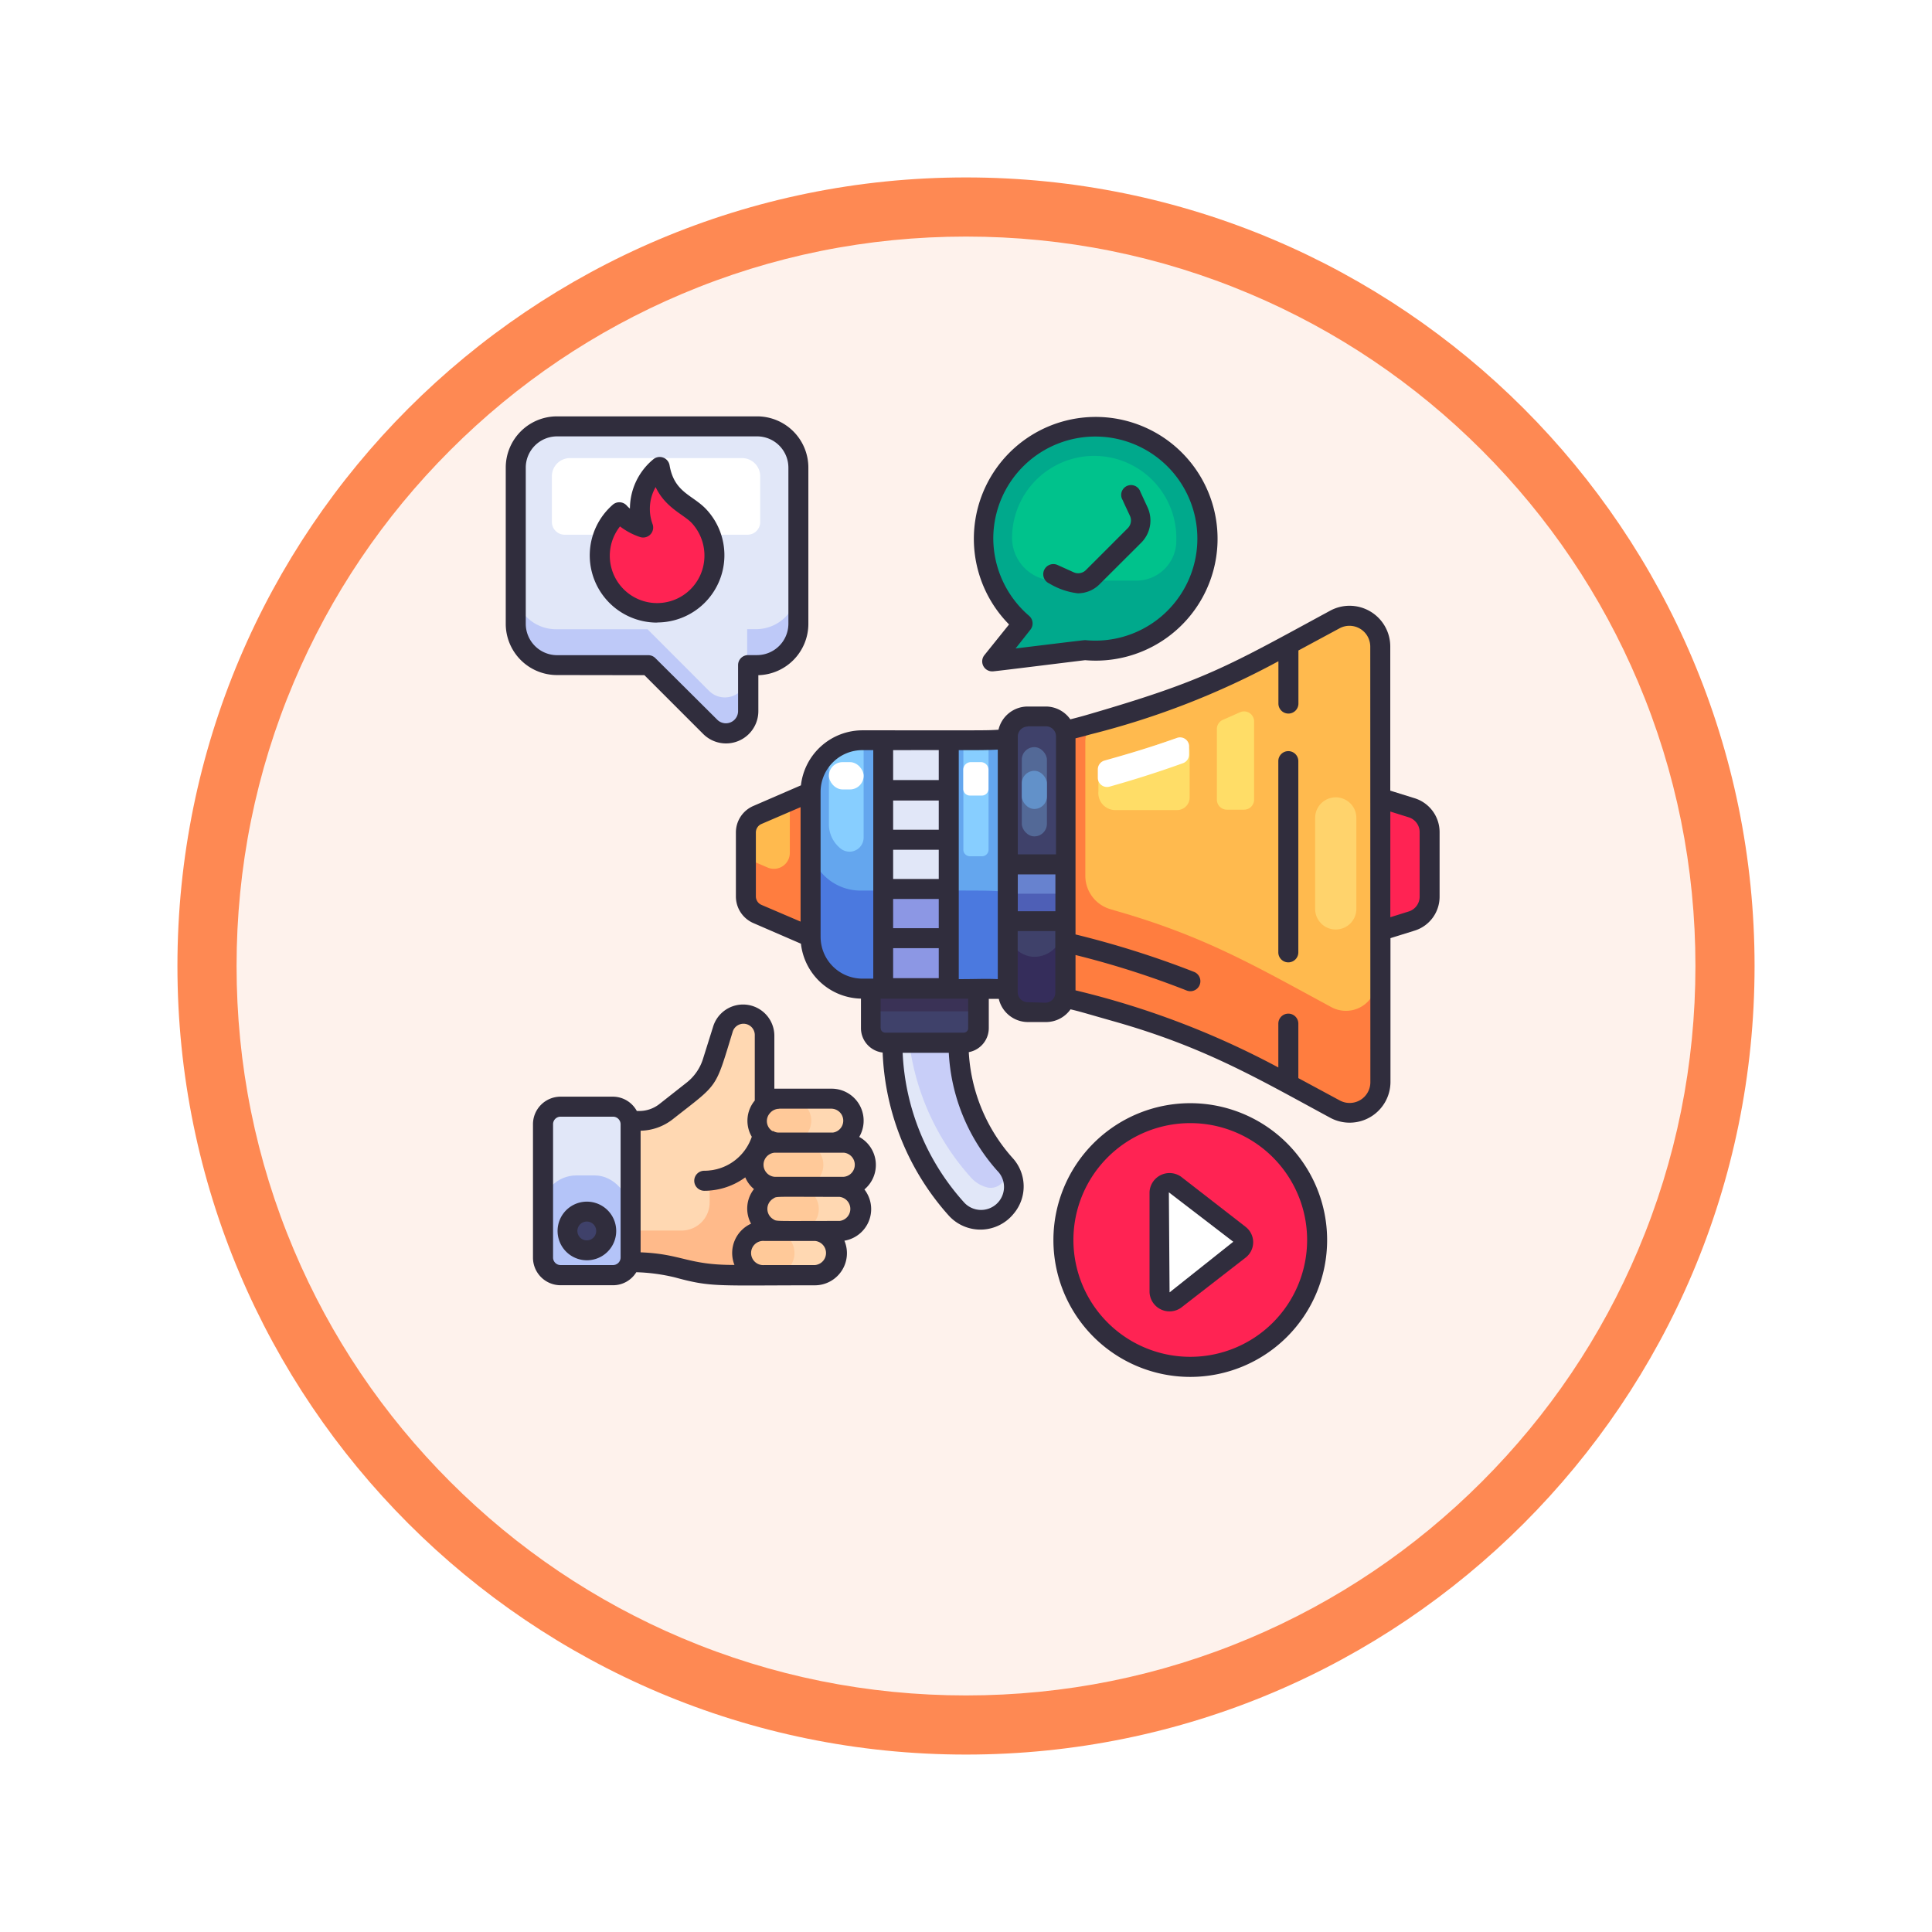 <svg xmlns="http://www.w3.org/2000/svg" xmlns:xlink="http://www.w3.org/1999/xlink" width="98" height="98" viewBox="0 0 98 98">
  <defs>
    <filter id="Trazado_982548" x="0" y="0" width="98" height="98" filterUnits="userSpaceOnUse">
      <feOffset dy="3" input="SourceAlpha"/>
      <feGaussianBlur stdDeviation="3" result="blur"/>
      <feFlood flood-opacity="0.161"/>
      <feComposite operator="in" in2="blur"/>
      <feComposite in="SourceGraphic"/>
    </filter>
  </defs>
  <g id="Grupo_1162936" data-name="Grupo 1162936" transform="translate(-813 -4132.88)">
    <g id="Grupo_1162514" data-name="Grupo 1162514" transform="translate(0 2039.839)">
      <g id="Grupo_1162329" data-name="Grupo 1162329" transform="translate(630 1078.041)">
        <g id="Grupo_1155642" data-name="Grupo 1155642" transform="translate(0 166)">
          <g id="Grupo_1154380" data-name="Grupo 1154380" transform="translate(-9 -1247)">
            <g id="Grupo_1149886" data-name="Grupo 1149886" transform="translate(0 -2463)">
              <g id="Grupo_1149694" data-name="Grupo 1149694" transform="translate(-9 4104)">
                <g id="Grupo_1149263" data-name="Grupo 1149263" transform="translate(210 461)">
                  <g transform="matrix(1, 0, 0, 1, -9, -6)" filter="url(#Trazado_982548)">
                    <g id="Trazado_982548-2" data-name="Trazado 982548" transform="translate(9 6)" fill="#fef2ec">
                      <path d="M 40 78.5 C 34.802 78.5 29.76 77.482 25.015 75.475 C 20.43 73.536 16.313 70.76 12.776 67.224 C 9.24 63.687 6.464 59.57 4.525 54.985 C 2.518 50.24 1.5 45.198 1.5 40 C 1.5 34.802 2.518 29.76 4.525 25.015 C 6.464 20.43 9.24 16.313 12.776 12.776 C 16.313 9.24 20.43 6.464 25.015 4.525 C 29.76 2.518 34.802 1.5 40 1.5 C 45.198 1.5 50.24 2.518 54.985 4.525 C 59.57 6.464 63.687 9.24 67.224 12.776 C 70.76 16.313 73.536 20.43 75.475 25.015 C 77.482 29.76 78.5 34.802 78.5 40 C 78.5 45.198 77.482 50.24 75.475 54.985 C 73.536 59.57 70.76 63.687 67.224 67.224 C 63.687 70.76 59.57 73.536 54.985 75.475 C 50.24 77.482 45.198 78.5 40 78.5 Z" stroke="none"/>
                      <path d="M 40 3 C 35.004 3 30.158 3.978 25.599 5.906 C 21.193 7.77 17.236 10.438 13.837 13.837 C 10.438 17.236 7.77 21.193 5.906 25.599 C 3.978 30.158 3 35.004 3 40 C 3 44.996 3.978 49.842 5.906 54.401 C 7.77 58.807 10.438 62.764 13.837 66.163 C 17.236 69.562 21.193 72.23 25.599 74.094 C 30.158 76.022 35.004 77 40 77 C 44.996 77 49.842 76.022 54.401 74.094 C 58.807 72.23 62.764 69.562 66.163 66.163 C 69.562 62.764 72.23 58.807 74.094 54.401 C 76.022 49.842 77 44.996 77 40 C 77 35.004 76.022 30.158 74.094 25.599 C 72.23 21.193 69.562 17.236 66.163 13.837 C 62.764 10.438 58.807 7.77 54.401 5.906 C 49.842 3.978 44.996 3 40 3 M 40 0 C 62.091 0 80 17.909 80 40 C 80 62.091 62.091 80 40 80 C 17.909 80 0 62.091 0 40 C 0 17.909 17.909 0 40 0 Z" stroke="none" fill="#fe8953"/>
                    </g>
                  </g>
                </g>
              </g>
            </g>
          </g>
        </g>
      </g>
    </g>
    <g id="Social_Media_Marketing" data-name="Social Media Marketing" transform="translate(837.979 4154)">
      <path id="Trazado_997537" data-name="Trazado 997537" d="M60.425,21.48V43.505a1.553,1.553,0,0,1-2.289,1.37c-3.933-2.126-6.47-3.6-11-4.907-4.943-1.411-4.857-1.2-12.875-1.2a2.624,2.624,0,0,1-2.629-2.619V28.829a2.629,2.629,0,0,1,2.629-2.624c5.613,0,7.957.2,11.383-.771,5.907-1.685,6.983-2.355,12.494-5.334a1.553,1.553,0,0,1,2.289,1.38Z" transform="translate(-15.578 -9.808)" fill="#ff7d3f"/>
      <path id="Trazado_997538" data-name="Trazado 997538" d="M74.028,21.5v16.93a1.553,1.553,0,0,1-2.289,1.37c-3.933-2.126-6.47-3.618-11-4.907l-.2-.061a1.761,1.761,0,0,1-1.284-1.7V26.314a1.147,1.147,0,0,1,.832-1.1c5.075-1.441,7.019-2.583,11.672-5.075A1.553,1.553,0,0,1,74.028,21.5Z" transform="translate(-29.181 -9.831)" fill="#ffba4e"/>
      <path id="Trazado_997539" data-name="Trazado 997539" d="M64.332,32.265c-1.248.436-2.319.746-3.172,1.015a.827.827,0,0,0-.6.8V34.9a.863.863,0,0,0,.832.944h3.157a.639.639,0,0,0,.639-.639V32.863a.639.639,0,0,0-.853-.6Z" transform="translate(-29.823 -15.873)" fill="#ffdd67"/>
      <path id="Trazado_997540" data-name="Trazado 997540" d="M72.41,30.368v3.6a.507.507,0,0,0,.507.507h.873a.507.507,0,0,0,.507-.507V29.988a.507.507,0,0,0-.705-.457l-.863.381A.507.507,0,0,0,72.41,30.368Z" transform="translate(-35.663 -14.525)" fill="#ffdd67"/>
      <path id="Trazado_997541" data-name="Trazado 997541" d="M65.133,32.55v.406a.467.467,0,0,1-.3.436c-1.522.548-2.761.919-3.735,1.193a.467.467,0,0,1-.594-.447v-.426a.467.467,0,0,1,.345-.452c.939-.264,2.182-.614,3.669-1.147a.462.462,0,0,1,.619.436Z" transform="translate(-29.797 -15.803)" fill="#fff"/>
      <path id="Trazado_997542" data-name="Trazado 997542" d="M41.612,32.19V44.877c-1.015-.081-1.116-.061-7.354-.061A2.624,2.624,0,0,1,31.63,42.2V34.875a2.634,2.634,0,0,1,2.629-2.624C40.953,32.251,40.648,32.266,41.612,32.19Z" transform="translate(-15.578 -15.854)" fill="#64a6ee"/>
      <path id="Trazado_997543" data-name="Trazado 997543" d="M35.391,32.306a2.624,2.624,0,0,0-1.761.558v3.73a1.568,1.568,0,0,0,.629,1.264.716.716,0,0,0,1.132-.584Z" transform="translate(-16.563 -15.91)" fill="#87ceff"/>
      <rect id="Rectángulo_409927" data-name="Rectángulo 409927" width="1.761" height="1.385" rx="0.693" transform="translate(17.067 17.539)" fill="#fff"/>
      <path id="Trazado_997544" data-name="Trazado 997544" transform="translate(0 0)" fill="#64a6ee"/>
      <path id="Trazado_997545" data-name="Trazado 997545" d="M41.612,44.92v4.9c-1.015-.081-1.116-.061-7.354-.061a2.624,2.624,0,0,1-2.629-2.619v-4.9a2.624,2.624,0,0,0,2.629,2.619C40.953,44.859,40.648,44.838,41.612,44.92Z" transform="translate(-15.578 -20.804)" fill="#4b79df"/>
      <rect id="Rectángulo_409928" data-name="Rectángulo 409928" width="2.913" height="14.961" rx="1.456" transform="translate(26.029 15.199)" fill="#352d5b"/>
      <rect id="Rectángulo_409929" data-name="Rectángulo 409929" width="2.913" height="12.215" rx="1.456" transform="translate(26.029 15.199)" fill="#3f416a"/>
      <rect id="Rectángulo_409930" data-name="Rectángulo 409930" width="1.274" height="4.527" rx="0.637" transform="translate(26.851 16.778)" fill="#536997"/>
      <rect id="Rectángulo_409931" data-name="Rectángulo 409931" width="1.274" height="1.934" rx="0.637" transform="translate(26.851 17.98)" fill="#6291c9"/>
      <path id="Trazado_997546" data-name="Trazado 997546" d="M38.87,32.31h3.314V44.87H38.87Z" transform="translate(-19.144 -15.913)" fill="#8c97e4"/>
      <path id="Trazado_997547" data-name="Trazado 997547" d="M38.87,32.31h3.314v7.719H38.87Z" transform="translate(-19.144 -15.913)" fill="#e1e7f8"/>
      <path id="Trazado_997548" data-name="Trazado 997548" d="M28.468,37.48V44.8l-2.674-1.162a.939.939,0,0,1-.584-.878V39.515a.949.949,0,0,1,.584-.878Z" transform="translate(-12.416 -18.459)" fill="#ff7d3f"/>
      <path id="Trazado_997549" data-name="Trazado 997549" d="M27.5,38.3l-1.71.741a.949.949,0,0,0-.584.878v.7a.949.949,0,0,0,.584.878l.579.249A.807.807,0,0,0,27.5,41Z" transform="translate(-12.416 -18.863)" fill="#ffba4e"/>
      <path id="Trazado_997550" data-name="Trazado 997550" d="M51.29,44.69H54.2v2.872H51.29Z" transform="translate(-25.261 -22.01)" fill="#4e5fb6"/>
      <path id="Trazado_997551" data-name="Trazado 997551" d="M51.29,44.69H54.2v1.533H51.29Z" transform="translate(-25.261 -22.01)" fill="#6782cf"/>
      <path id="Trazado_997552" data-name="Trazado 997552" d="M89.948,44.292,88.37,44.8V38.07l1.578.507a1.3,1.3,0,0,1,.913,1.243v3.248A1.294,1.294,0,0,1,89.948,44.292Z" transform="translate(-43.523 -18.75)" fill="#ff2353"/>
      <path id="Trazado_997553" data-name="Trazado 997553" d="M37.63,57.06h5.44v2a.741.741,0,0,1-.741.741H38.371a.741.741,0,0,1-.741-.741v-2Z" transform="translate(-18.533 -28.103)" fill="#3f416a"/>
      <path id="Trazado_997554" data-name="Trazado 997554" d="M37.63,57.06h5.44v1.223H37.63Z" transform="translate(-18.533 -28.103)" fill="#3a3256"/>
      <path id="Trazado_997555" data-name="Trazado 997555" d="M45.92,69.7a1.675,1.675,0,0,1-2.888,1.157A12.6,12.6,0,0,1,39.8,62.46h3.334a9.241,9.241,0,0,0,2.35,6.161A1.66,1.66,0,0,1,45.92,69.7Z" transform="translate(-19.602 -30.762)" fill="#4e5fb6"/>
      <path id="Trazado_997556" data-name="Trazado 997556" d="M45.92,69.7a1.675,1.675,0,0,1-2.888,1.157A12.6,12.6,0,0,1,39.8,62.46h3.334a9.241,9.241,0,0,0,2.35,6.161A1.66,1.66,0,0,1,45.92,69.7Z" transform="translate(-19.602 -30.762)" fill="#e1e7f8"/>
      <path id="Trazado_997557" data-name="Trazado 997557" d="M45.634,69.865a1.654,1.654,0,0,1-.853-.507A12.6,12.6,0,0,1,41.64,62.43h2.4a9.241,9.241,0,0,0,2.35,6.176.782.782,0,0,1-.756,1.259Z" transform="translate(-20.508 -30.747)" fill="#c8cef8"/>
      <path id="Trazado_997558" data-name="Trazado 997558" d="M83.275,44.784a1.045,1.045,0,0,1-1.045-1.045V39.125a1.045,1.045,0,1,1,2.091,0v4.613a1.045,1.045,0,0,1-1.045,1.045Z" transform="translate(-40.499 -18.755)" fill="#ffd36c"/>
      <path id="Trazado_997559" data-name="Trazado 997559" d="M47.06,32.31h1.284v5.582a.335.335,0,0,1-.335.335H47.4a.335.335,0,0,1-.335-.335V32.31Z" transform="translate(-23.178 -15.913)" fill="#87ceff"/>
      <path id="Trazado_997560" data-name="Trazado 997560" d="M47.446,34.56h.507a.386.386,0,0,1,.386.386v.974a.335.335,0,0,1-.335.335h-.609a.335.335,0,0,1-.335-.335v-.979a.386.386,0,0,1,.386-.381Z" transform="translate(-23.178 -17.021)" fill="#fff"/>
      <circle id="Elipse_11856" data-name="Elipse 11856" cx="6.43" cy="6.43" r="6.43" transform="translate(28.907 35.352)" fill="#ff2353"/>
      <path id="Trazado_997561" data-name="Trazado 997561" d="M66.56,82.172V77.1a.507.507,0,0,1,.782-.386l3.268,2.537a.507.507,0,0,1,0,.766l-3.268,2.537a.507.507,0,0,1-.782-.381Z" transform="translate(-32.782 -37.741)" fill="#fff"/>
      <path id="Trazado_997562" data-name="Trazado 997562" d="M60.313,6.689a5.679,5.679,0,0,1-6.237,5.653l-4.684.573,1.522-1.928a5.689,5.689,0,1,1,9.4-4.3Z" transform="translate(-24.103 -0.487)" fill="#00a98c"/>
      <path id="Trazado_997563" data-name="Trazado 997563" d="M60.262,8.372a4.166,4.166,0,1,0-8.323-.218,2.177,2.177,0,0,0,2.208,2.111h4.1a2.03,2.03,0,0,0,2.02-1.893Z" transform="translate(-25.581 -1.932)" fill="#00c28c"/>
      <path id="Trazado_997564" data-name="Trazado 997564" d="M19.306,65.163H18.047V60.839a1.086,1.086,0,0,0-2.121-.315l-.507,1.614A3,3,0,0,1,14.4,63.625L13.043,64.7a2.157,2.157,0,0,1-1.345.467H8.75v7.166a18.906,18.906,0,0,1,4.882.284c1.847.457,2.03.381,5.674.381Z" transform="translate(-4.309 -29.435)" fill="#ffd8b2"/>
      <path id="Trazado_997565" data-name="Trazado 997565" d="M16.093,75a2.568,2.568,0,0,1-.766.183v1.629A1.426,1.426,0,0,1,13.9,78.238H8.75v1.573c3.146,0,3.426-.081,5.253.376,1.522.376,2.35.289,5.953.289a1.015,1.015,0,0,0,1.015-.817.985.985,0,0,0-.929-1.106.98.98,0,1,0,.041-1.959h1.142A.979.979,0,0,0,22.072,75Z" transform="translate(-4.309 -36.938)" fill="#ffba8a"/>
      <path id="Trazado_997566" data-name="Trazado 997566" d="M24.49,69.907a3.552,3.552,0,0,1-3.375,3.552.517.517,0,1,1-.193-1.015,2.537,2.537,0,0,0,2.537-2.537.507.507,0,1,1,1.015,0Z" transform="translate(-10.097 -34.18)" fill="#ffba8a"/>
      <path id="Trazado_997567" data-name="Trazado 997567" d="M29.719,82.542a1.116,1.116,0,0,1-1.111,1.116H26.035a1.122,1.122,0,0,1,0-2.238h2.573a1.111,1.111,0,0,1,1.111,1.122Z" transform="translate(-12.307 -40.1)" fill="#ffd8b2"/>
      <path id="Trazado_997568" data-name="Trazado 997568" d="M31.7,78.132a1.116,1.116,0,0,1-1.116,1.116H27.535a1.122,1.122,0,0,1,0-2.238H30.58A1.127,1.127,0,0,1,31.7,78.132Z" transform="translate(-13.046 -37.928)" fill="#ffd8b2"/>
      <path id="Trazado_997569" data-name="Trazado 997569" d="M31.247,69.316a1.116,1.116,0,0,1-1.116,1.116H27.466a1.116,1.116,0,0,1,0-2.233h2.659a1.122,1.122,0,0,1,1.122,1.116Z" transform="translate(-12.978 -33.589)" fill="#ffd8b2"/>
      <path id="Trazado_997570" data-name="Trazado 997570" d="M31.693,73.717a1.116,1.116,0,0,1-1.116,1.111H27.065a1.122,1.122,0,0,1,0-2.238h3.512A1.127,1.127,0,0,1,31.693,73.717Z" transform="translate(-12.814 -35.751)" fill="#ffd8b2"/>
      <path id="Trazado_997571" data-name="Trazado 997571" d="M27.628,82.542a1.116,1.116,0,0,1-1.111,1.116h-.482a1.122,1.122,0,0,1,0-2.238h.482a1.122,1.122,0,0,1,1.111,1.122Z" transform="translate(-12.307 -40.1)" fill="#ffc999"/>
      <path id="Trazado_997572" data-name="Trazado 997572" d="M29.6,78.132a1.116,1.116,0,0,1-1.116,1.116h-.949a1.122,1.122,0,0,1,0-2.238h.949A1.127,1.127,0,0,1,29.6,78.132Z" transform="translate(-13.046 -37.928)" fill="#ffc999"/>
      <path id="Trazado_997573" data-name="Trazado 997573" d="M29.151,69.316a1.122,1.122,0,0,1-1.127,1.116h-.558a1.116,1.116,0,1,1,0-2.233h.558a1.122,1.122,0,0,1,1.127,1.116Z" transform="translate(-12.978 -33.589)" fill="#ffc999"/>
      <path id="Trazado_997574" data-name="Trazado 997574" d="M29.6,73.717a1.116,1.116,0,0,1-1.122,1.111H27.065a1.122,1.122,0,0,1,0-2.238h1.416A1.127,1.127,0,0,1,29.6,73.717Z" transform="translate(-12.814 -35.751)" fill="#ffc999"/>
      <rect id="Rectángulo_409932" data-name="Rectángulo 409932" width="4.441" height="8.546" rx="1.75" transform="translate(2.507 35.012)" fill="#e1e7f8"/>
      <rect id="Rectángulo_409933" data-name="Rectángulo 409933" width="4.441" height="5.055" rx="1.75" transform="translate(2.507 38.503)" fill="#b4c4f8"/>
      <circle id="Elipse_11857" data-name="Elipse 11857" cx="0.979" cy="0.979" r="0.979" transform="translate(3.745 40.34)" fill="#3f416a"/>
      <path id="Trazado_997575" data-name="Trazado 997575" d="M8.949,13.114l3.126,3.111a1.137,1.137,0,0,0,1.939-.8V13.114h.452a2.1,2.1,0,0,0,2.1-2.1V3.1a2.1,2.1,0,0,0-2.1-2.1H4.316A2.1,2.1,0,0,0,2.21,3.1v7.922a2.1,2.1,0,0,0,2.1,2.1Z" transform="translate(-1.088 -0.493)" fill="#e1e7f8"/>
      <path id="Trazado_997576" data-name="Trazado 997576" d="M16.506,7.408V5.1a.919.919,0,0,0-.924-.924H6.864A.919.919,0,0,0,5.94,5.1V7.413a.65.65,0,0,0,.65.65h9.272a.645.645,0,0,0,.645-.655Z" transform="translate(-2.925 -2.059)" fill="#fff"/>
      <path id="Trazado_997577" data-name="Trazado 997577" d="M14.009,21.56v1.827a1.132,1.132,0,0,1-1.934.787L8.955,21.063H4.311a2.1,2.1,0,0,1-2.1-2.1V17.14a2.1,2.1,0,0,0,2.1,2.1H8.955l3.121,3.126a1.132,1.132,0,0,0,1.934-.8Z" transform="translate(-1.088 -8.442)" fill="#bec9f8"/>
      <path id="Trazado_997578" data-name="Trazado 997578" d="M28.013,17.14v1.827a2.1,2.1,0,0,1-2.091,2.1H25.46V19.236h.462a2.1,2.1,0,0,0,2.091-2.1Z" transform="translate(-12.539 -8.442)" fill="#bec9f8"/>
      <path id="Trazado_997579" data-name="Trazado 997579" d="M13.545,12.464a2.9,2.9,0,0,1-1.913-5.075,2.877,2.877,0,0,0,1.193.766,2.766,2.766,0,0,1,.848-3.045c.274,1.619,1.38,1.847,1.994,2.5a2.9,2.9,0,0,1-2.121,4.852Z" transform="translate(-5.247 -2.517)" fill="#ff2353"/>
      <g id="Grupo_1162934" data-name="Grupo 1162934" transform="translate(0.675 0)">
        <path id="Trazado_997580" data-name="Trazado 997580" d="M79.057,33.46a.507.507,0,0,0-.507.507v9.7a.507.507,0,0,0,1.015,0v-9.7A.507.507,0,0,0,79.057,33.46Z" transform="translate(-39.362 -16.479)" fill="#302d3d"/>
        <path id="Trazado_997581" data-name="Trazado 997581" d="M58.748,28.691l-1.223-.381V21A2.065,2.065,0,0,0,54.48,19.18c-5.273,2.862-6.364,3.552-12.433,5.313-.249.071-.507.137-.751.2a1.522,1.522,0,0,0-1.243-.65h-.924a1.522,1.522,0,0,0-1.477,1.177c-.685.041-.335.03-6.9.03a3.146,3.146,0,0,0-3.121,2.791l-2.411,1.045a1.462,1.462,0,0,0-.888,1.345v3.253a1.472,1.472,0,0,0,.888,1.345l2.411,1.045a3.136,3.136,0,0,0,3.045,2.786v1.522a1.248,1.248,0,0,0,1.1,1.213,13.159,13.159,0,0,0,3.36,8.277,2.167,2.167,0,0,0,3.268-.081l.03-.036a2.137,2.137,0,0,0-.061-2.806,8.764,8.764,0,0,1-2.228-5.374,1.243,1.243,0,0,0,1.015-1.223V38.871h.507a1.522,1.522,0,0,0,1.477,1.177h.924a1.522,1.522,0,0,0,1.238-.645c.507.117.812.218,2.248.624,4.6,1.309,7.267,2.9,10.936,4.882a2.071,2.071,0,0,0,3.045-1.817v-7.3l1.223-.381a1.8,1.8,0,0,0,1.269-1.725V30.421A1.8,1.8,0,0,0,58.748,28.691ZM38.631,32.558h1.908v1.868H38.631Zm.507-7.511h.924a.507.507,0,0,1,.507.507v5.988H38.631V25.565a.508.508,0,0,1,.5-.507Zm-1.522,1.182V37.871c-.69-.03-.959,0-1.979,0V26.255c.954,0,1.264.005,1.979-.025Zm-2.994,6.562H32.308V31.309h2.314Zm-2.314,1.015h2.314v1.482H32.308Zm2.314-3.512H32.308V28.812h2.314ZM32.308,36.3h2.314v1.522H32.308Zm2.314-10.048v1.522H32.308V26.255Zm-9.277,7.43V30.421a.472.472,0,0,1,.274-.416l1.994-.858v5.806L25.619,34.1A.472.472,0,0,1,25.345,33.684Zm3.283,2.03V28.376a2.121,2.121,0,0,1,2.131-2.121H31.3V37.846H30.76a2.121,2.121,0,0,1-2.131-2.131Zm3.045,4.628V38.861h4.441v1.492a.223.223,0,0,1-.228.233H31.907a.223.223,0,0,1-.228-.233Zm5.938,7.272a1.164,1.164,0,1,1-1.72,1.568,12.124,12.124,0,0,1-3.1-7.572h2.34a9.749,9.749,0,0,0,2.487,6.014Zm1.522-8.571a.507.507,0,0,1-.507-.507v-3.1h1.908v3.126a.507.507,0,0,1-.507.507ZM56.515,43.1a1.05,1.05,0,0,1-1.553.924l-2.1-1.132V40.129a.507.507,0,1,0-1.015,0v2.223A42.777,42.777,0,0,0,41.559,38.44V36.648a44.785,44.785,0,0,1,5.638,1.8.508.508,0,0,0,.376-.944,47.577,47.577,0,0,0-6.014-1.9V25.656c.254-.061.507-.127.756-.2a40.71,40.71,0,0,0,9.536-3.71v2.147a.507.507,0,1,0,1.015,0V21.2l2.1-1.132A1.056,1.056,0,0,1,56.51,21Zm2.5-9.419a.787.787,0,0,1-.563.761l-.924.289V29.371l.924.289a.787.787,0,0,1,.563.761Z" transform="translate(-12.658 -9.325)" fill="#302d3d"/>
        <path id="Trazado_997582" data-name="Trazado 997582" d="M63.012,68.65a6.942,6.942,0,1,0,6.942,6.942,6.942,6.942,0,0,0-6.942-6.942Zm0,12.865a5.927,5.927,0,1,1,5.927-5.922A5.927,5.927,0,0,1,63.012,81.515Z" transform="translate(-28.29 -33.811)" fill="#302d3d"/>
        <path id="Trazado_997583" data-name="Trazado 997583" d="M70.547,78.358,67.279,75.82a1.015,1.015,0,0,0-1.6.782v5.075a1.015,1.015,0,0,0,1.6.787l3.268-2.537a.985.985,0,0,0,0-1.568Zm-3.852,3.329h0l-.036-5.075,3.268,2.507Z" transform="translate(-33.023 -37.251)" fill="#302d3d"/>
        <path id="Trazado_997584" data-name="Trazado 997584" d="M48.648,12.14a.507.507,0,0,0,.421.822c.122,0,3.8-.462,4.689-.568A6.181,6.181,0,1,0,49.9,10.582ZM49.1,6.223a5.176,5.176,0,1,1,4.684,5.156c-.086,0,.228-.041-3.552.421l.756-.959a.507.507,0,0,0-.076-.7A5.2,5.2,0,0,1,49.1,6.223Z" transform="translate(-24.37 -0.027)" fill="#302d3d"/>
        <path id="Trazado_997585" data-name="Trazado 997585" d="M55.359,11.9a3.634,3.634,0,0,0,1.456.507,1.553,1.553,0,0,0,1.106-.457l2.126-2.121a1.594,1.594,0,0,0,.32-1.761l-.37-.8a.5.5,0,1,0-.9.416c.1.228.03.071.37.8a.558.558,0,0,1-.117.624l-2.121,2.121a.553.553,0,0,1-.619.112l-.807-.365a.513.513,0,0,0-.447.924Z" transform="translate(-27.802 -3.432)" fill="#302d3d"/>
        <path id="Trazado_997586" data-name="Trazado 997586" d="M20.609,65.5A1.624,1.624,0,0,0,19.2,63.06H16.3v-2.7a1.588,1.588,0,0,0-3.106-.447l-.507,1.614a2.466,2.466,0,0,1-.848,1.233l-1.36,1.071a1.649,1.649,0,0,1-1.015.36H9.323a1.385,1.385,0,0,0-1.2-.726H5.456a1.4,1.4,0,0,0-1.4,1.4v6.765a1.4,1.4,0,0,0,1.4,1.4H8.12a1.38,1.38,0,0,0,1.177-.66,9.429,9.429,0,0,1,1.964.264c1.857.507,2.106.4,7.1.4a1.629,1.629,0,0,0,1.492-2.263,1.624,1.624,0,0,0,1.015-2.6,1.619,1.619,0,0,0-.264-2.664Zm-4.3,2.03a.614.614,0,0,1,0-1.223h3.512a.614.614,0,0,1,0,1.223Zm.239-3.456H19.2a.619.619,0,0,1,.507.294.609.609,0,0,1-.442.919H16.534a.548.548,0,0,1-.289-.076H16.2a.6.6,0,0,1-.122-.913.614.614,0,0,1,.467-.218ZM5.456,72.007a.381.381,0,0,1-.381-.381v-6.77a.381.381,0,0,1,.381-.376H8.12a.386.386,0,0,1,.381.381v6.765a.386.386,0,0,1-.381.381Zm4.06-.65V65.192a2.73,2.73,0,0,0,1.619-.573c2.35-1.852,2.142-1.477,3.045-4.425a.573.573,0,0,1,1.127.167v3.3a1.6,1.6,0,0,0-.152,1.837,2.537,2.537,0,0,1-2.411,1.725.507.507,0,0,0,0,1.015,3.522,3.522,0,0,0,2.081-.68,1.522,1.522,0,0,0,.441.594,1.6,1.6,0,0,0-.147,1.756A1.634,1.634,0,0,0,14.276,72c-2.37.01-2.664-.558-4.76-.639Zm6.273.65a.614.614,0,1,1,0-1.223h2.573a.614.614,0,0,1,0,1.223Zm3.806-2.238c-3.329,0-3.162.03-3.349-.086a.609.609,0,0,1,0-1.05c.193-.122,0-.086,3.349-.086a.614.614,0,0,1,0,1.223Z" transform="translate(-2.675 -28.957)" fill="#302d3d"/>
        <path id="Trazado_997587" data-name="Trazado 997587" d="M7.982,78.49a1.487,1.487,0,1,0,1.055.434A1.492,1.492,0,0,0,7.982,78.49Zm0,1.964a.477.477,0,1,1,.477-.477A.477.477,0,0,1,7.982,80.454Z" transform="translate(-3.871 -38.657)" fill="#302d3d"/>
        <path id="Trazado_997588" data-name="Trazado 997588" d="M8.364,13.129l2.979,2.979a1.639,1.639,0,0,0,2.8-1.162V13.129a2.608,2.608,0,0,0,2.537-2.6V2.6A2.6,2.6,0,0,0,14.1,0H3.949A2.6,2.6,0,0,0,1.33,2.6v7.922a2.6,2.6,0,0,0,2.6,2.6Zm-6.019-2.6V2.6A1.588,1.588,0,0,1,3.933,1.015h10.15A1.588,1.588,0,0,1,15.667,2.6v7.922a1.594,1.594,0,0,1-1.583,1.588h-.462a.507.507,0,0,0-.507.507v2.324a.619.619,0,0,1-1.061.442L8.917,12.261a.507.507,0,0,0-.35-.147H3.933a1.594,1.594,0,0,1-1.588-1.588Z" transform="translate(-1.33 0)" fill="#302d3d"/>
        <path id="Trazado_997589" data-name="Trazado 997589" d="M13.143,12.45a3.41,3.41,0,0,0,2.492-5.74c-.7-.741-1.624-.842-1.862-2.238a.507.507,0,0,0-.822-.3,3.253,3.253,0,0,0-1.188,2.5,1.1,1.1,0,0,1-.157-.147.507.507,0,0,0-.726-.036,3.41,3.41,0,0,0,2.263,5.968ZM11.26,7.578a3.456,3.456,0,0,0,1.015.538.507.507,0,0,0,.634-.66,2.238,2.238,0,0,1,.157-1.873c.507,1.061,1.421,1.385,1.832,1.822a2.436,2.436,0,0,1,.639,1.817A2.4,2.4,0,1,1,11.26,7.578Z" transform="translate(-5.464 -1.996)" fill="#302d3d"/>
      </g>
    </g>
  </g>
</svg>
